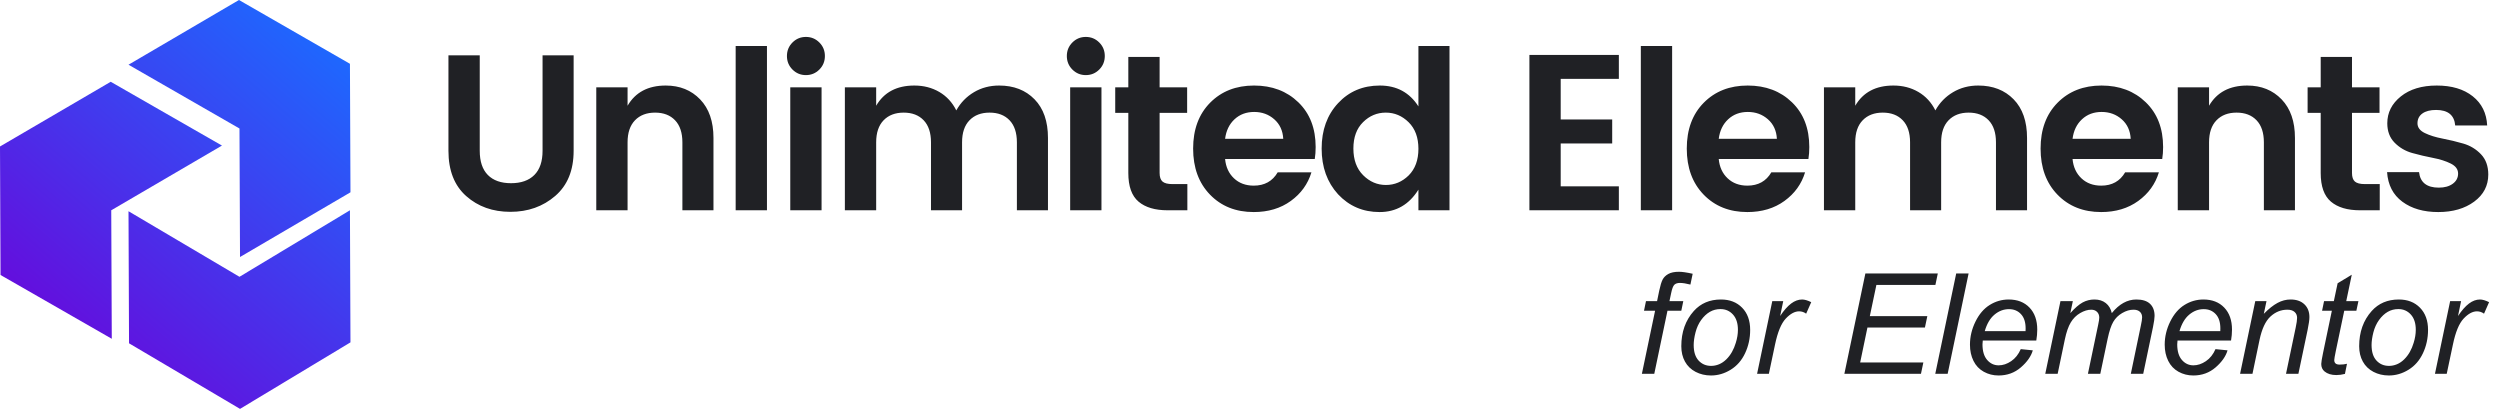 <?xml version="1.0" encoding="UTF-8"?>
<svg width="214px" height="35px" viewBox="0 0 214 35" version="1.1" xmlns="http://www.w3.org/2000/svg" xmlns:xlink="http://www.w3.org/1999/xlink">
    <!-- Generator: Sketch 55.2 (78181) - https://sketchapp.com -->
    <title>logo</title>
    <desc>Created with Sketch.</desc>
    <defs>
        <linearGradient x1="14.339%" y1="98.539%" x2="85.661%" y2="1.461%" id="linearGradient-1">
            <stop stop-color="#6F00D8" offset="0%"></stop>
            <stop stop-color="#1C6AFF" offset="100%"></stop>
        </linearGradient>
    </defs>
    <g id="Page-1" stroke="none" stroke-width="1" fill="none" fill-rule="evenodd">
        <g id="Catalog-Master" transform="translate(-9, -15)">
            <g id="logo" transform="translate(9, 15)">
                <path d="M38.387,12.908 L38.387,4.738 L41.066,4.738 L41.066,12.908 C41.066,13.82 41.297,14.51 41.76,14.979 C42.222,15.448 42.884,15.682 43.745,15.682 C44.606,15.682 45.271,15.448 45.74,14.979 C46.209,14.51 46.443,13.82 46.443,12.908 L46.443,4.738 L49.103,4.738 L49.103,12.908 C49.103,14.58 48.577,15.869 47.526,16.774 C46.475,17.68 45.195,18.133 43.688,18.133 C42.181,18.133 40.92,17.683 39.907,16.784 C38.894,15.885 38.387,14.593 38.387,12.908 Z M53.72,7.474 L53.72,9.051 C54.391,7.898 55.481,7.322 56.988,7.322 C58.191,7.322 59.173,7.718 59.933,8.509 C60.693,9.301 61.073,10.4 61.073,11.806 L61.073,18 L58.413,18 L58.413,12.186 C58.413,11.363 58.204,10.733 57.786,10.296 C57.368,9.858 56.798,9.64 56.076,9.64 C55.354,9.64 54.781,9.858 54.356,10.296 C53.932,10.733 53.72,11.363 53.72,12.186 L53.72,18 L51.041,18 L51.041,7.474 L53.72,7.474 Z M62.973,18 L62.973,3.94 L65.652,3.94 L65.652,18 L62.973,18 Z M70.611,4.795 C70.611,5.251 70.453,5.637 70.136,5.954 C69.819,6.271 69.436,6.429 68.987,6.429 C68.537,6.429 68.154,6.271 67.837,5.954 C67.52,5.637 67.362,5.251 67.362,4.795 C67.362,4.339 67.52,3.953 67.837,3.636 C68.154,3.319 68.537,3.161 68.987,3.161 C69.436,3.161 69.819,3.319 70.136,3.636 C70.453,3.953 70.611,4.339 70.611,4.795 Z M67.647,18 L67.647,7.474 L70.326,7.474 L70.326,18 L67.647,18 Z M75,7.474 L75,9.051 C75.671,7.898 76.761,7.322 78.268,7.322 C79.066,7.322 79.778,7.506 80.406,7.873 C81.033,8.24 81.517,8.766 81.859,9.45 C82.226,8.791 82.73,8.272 83.37,7.892 C84.009,7.512 84.728,7.322 85.526,7.322 C86.78,7.322 87.79,7.715 88.556,8.5 C89.323,9.285 89.706,10.387 89.706,11.806 L89.706,18 L87.046,18 L87.046,12.186 C87.046,11.363 86.837,10.733 86.419,10.296 C86.001,9.858 85.431,9.64 84.709,9.64 C83.987,9.64 83.414,9.858 82.99,10.296 C82.565,10.733 82.353,11.363 82.353,12.186 L82.353,18 L79.693,18 L79.693,12.186 C79.693,11.363 79.484,10.733 79.066,10.296 C78.648,9.858 78.078,9.64 77.356,9.64 C76.634,9.64 76.061,9.858 75.636,10.296 C75.212,10.733 75,11.363 75,12.186 L75,18 L72.321,18 L72.321,7.474 L75,7.474 Z M94.57,4.795 C94.57,5.251 94.412,5.637 94.095,5.954 C93.778,6.271 93.395,6.429 92.945,6.429 C92.496,6.429 92.113,6.271 91.796,5.954 C91.479,5.637 91.321,5.251 91.321,4.795 C91.321,4.339 91.479,3.953 91.796,3.636 C92.113,3.319 92.496,3.161 92.945,3.161 C93.395,3.161 93.778,3.319 94.095,3.636 C94.412,3.953 94.57,4.339 94.57,4.795 Z M91.606,18 L91.606,7.474 L94.285,7.474 L94.285,18 L91.606,18 Z M100.365,15.758 L101.638,15.758 L101.638,18 L99.947,18 C98.87,18 98.041,17.753 97.458,17.259 C96.875,16.765 96.584,15.948 96.584,14.808 L96.584,9.659 L95.463,9.659 L95.463,7.474 L96.584,7.474 L96.584,4.871 L99.263,4.871 L99.263,7.474 L101.619,7.474 L101.619,9.659 L99.263,9.659 L99.263,14.808 C99.263,15.15 99.345,15.394 99.51,15.54 C99.675,15.685 99.96,15.758 100.365,15.758 Z M107.319,18.152 C105.786,18.152 104.539,17.655 103.576,16.66 C102.613,15.666 102.132,14.352 102.132,12.718 C102.132,11.084 102.616,9.776 103.585,8.794 C104.555,7.813 105.808,7.322 107.347,7.322 C108.887,7.322 110.15,7.8 111.138,8.757 C112.126,9.713 112.62,10.989 112.62,12.585 C112.62,12.952 112.595,13.294 112.544,13.611 L104.868,13.611 C104.931,14.295 105.185,14.846 105.628,15.264 C106.071,15.682 106.635,15.891 107.319,15.891 C108.244,15.891 108.928,15.511 109.371,14.751 L112.259,14.751 C111.955,15.752 111.366,16.569 110.492,17.202 C109.618,17.835 108.56,18.152 107.319,18.152 Z M109.846,11.882 C109.808,11.185 109.552,10.628 109.076,10.21 C108.601,9.792 108.028,9.583 107.357,9.583 C106.686,9.583 106.125,9.792 105.675,10.21 C105.226,10.628 104.957,11.185 104.868,11.882 L109.846,11.882 Z M120.581,15.017 C121.138,14.46 121.417,13.7 121.417,12.737 C121.417,11.774 121.138,11.018 120.581,10.466 C120.024,9.915 119.371,9.64 118.624,9.64 C117.877,9.64 117.228,9.912 116.677,10.457 C116.125,11.002 115.85,11.755 115.85,12.718 C115.85,13.681 116.129,14.441 116.686,14.998 C117.243,15.555 117.892,15.834 118.633,15.834 C119.375,15.834 120.024,15.562 120.581,15.017 Z M114.539,16.632 C113.602,15.606 113.133,14.301 113.133,12.718 C113.133,11.135 113.602,9.84 114.539,8.832 C115.476,7.825 116.667,7.322 118.111,7.322 C119.555,7.322 120.657,7.917 121.417,9.108 L121.417,3.94 L124.077,3.94 L124.077,18 L121.417,18 L121.417,16.233 C120.619,17.512 119.511,18.152 118.092,18.152 C116.673,18.152 115.489,17.645 114.539,16.632 Z M138.574,4.7 L138.574,6.752 L133.596,6.752 L133.596,10.229 L138.004,10.229 L138.004,12.281 L133.596,12.281 L133.596,15.948 L138.574,15.948 L138.574,18 L130.917,18 L130.917,4.7 L138.574,4.7 Z M140.455,18 L140.455,3.94 L143.134,3.94 L143.134,18 L140.455,18 Z M149.575,18.152 C148.042,18.152 146.795,17.655 145.832,16.66 C144.869,15.666 144.388,14.352 144.388,12.718 C144.388,11.084 144.872,9.776 145.841,8.794 C146.811,7.813 148.064,7.322 149.603,7.322 C151.143,7.322 152.406,7.8 153.394,8.757 C154.382,9.713 154.876,10.989 154.876,12.585 C154.876,12.952 154.851,13.294 154.8,13.611 L147.124,13.611 C147.187,14.295 147.441,14.846 147.884,15.264 C148.327,15.682 148.891,15.891 149.575,15.891 C150.5,15.891 151.184,15.511 151.627,14.751 L154.515,14.751 C154.211,15.752 153.622,16.569 152.748,17.202 C151.874,17.835 150.816,18.152 149.575,18.152 Z M152.102,11.882 C152.064,11.185 151.808,10.628 151.333,10.21 C150.857,9.792 150.284,9.583 149.613,9.583 C148.942,9.583 148.381,9.792 147.931,10.21 C147.482,10.628 147.213,11.185 147.124,11.882 L152.102,11.882 Z M158.809,7.474 L158.809,9.051 C159.48,7.898 160.57,7.322 162.077,7.322 C162.875,7.322 163.587,7.506 164.214,7.873 C164.842,8.24 165.326,8.766 165.668,9.45 C166.035,8.791 166.539,8.272 167.179,7.892 C167.818,7.512 168.537,7.322 169.335,7.322 C170.589,7.322 171.599,7.715 172.365,8.5 C173.132,9.285 173.515,10.387 173.515,11.806 L173.515,18 L170.855,18 L170.855,12.186 C170.855,11.363 170.646,10.733 170.228,10.296 C169.81,9.858 169.24,9.64 168.518,9.64 C167.796,9.64 167.223,9.858 166.798,10.296 C166.374,10.733 166.162,11.363 166.162,12.186 L166.162,18 L163.502,18 L163.502,12.186 C163.502,11.363 163.293,10.733 162.875,10.296 C162.457,9.858 161.887,9.64 161.165,9.64 C160.443,9.64 159.87,9.858 159.446,10.296 C159.021,10.733 158.809,11.363 158.809,12.186 L158.809,18 L156.13,18 L156.13,7.474 L158.809,7.474 Z M179.861,18.152 C178.328,18.152 177.081,17.655 176.118,16.66 C175.155,15.666 174.674,14.352 174.674,12.718 C174.674,11.084 175.158,9.776 176.127,8.794 C177.097,7.813 178.35,7.322 179.889,7.322 C181.429,7.322 182.692,7.8 183.68,8.757 C184.668,9.713 185.162,10.989 185.162,12.585 C185.162,12.952 185.137,13.294 185.086,13.611 L177.41,13.611 C177.473,14.295 177.727,14.846 178.17,15.264 C178.613,15.682 179.177,15.891 179.861,15.891 C180.786,15.891 181.47,15.511 181.913,14.751 L184.801,14.751 C184.497,15.752 183.908,16.569 183.034,17.202 C182.16,17.835 181.102,18.152 179.861,18.152 Z M182.388,11.882 C182.35,11.185 182.094,10.628 181.619,10.21 C181.143,9.792 180.57,9.583 179.899,9.583 C179.228,9.583 178.667,9.792 178.218,10.21 C177.768,10.628 177.499,11.185 177.41,11.882 L182.388,11.882 Z M189.095,7.474 L189.095,9.051 C189.766,7.898 190.856,7.322 192.363,7.322 C193.566,7.322 194.548,7.718 195.308,8.509 C196.068,9.301 196.448,10.4 196.448,11.806 L196.448,18 L193.788,18 L193.788,12.186 C193.788,11.363 193.579,10.733 193.161,10.296 C192.743,9.858 192.173,9.64 191.451,9.64 C190.729,9.64 190.156,9.858 189.732,10.296 C189.307,10.733 189.095,11.363 189.095,12.186 L189.095,18 L186.416,18 L186.416,7.474 L189.095,7.474 Z M202.433,15.758 L203.706,15.758 L203.706,18 L202.015,18 C200.938,18 200.109,17.753 199.526,17.259 C198.943,16.765 198.652,15.948 198.652,14.808 L198.652,9.659 L197.531,9.659 L197.531,7.474 L198.652,7.474 L198.652,4.871 L201.331,4.871 L201.331,7.474 L203.687,7.474 L203.687,9.659 L201.331,9.659 L201.331,14.808 C201.331,15.15 201.413,15.394 201.578,15.54 C201.743,15.685 202.028,15.758 202.433,15.758 Z M204.352,10.552 C204.352,9.64 204.738,8.874 205.511,8.253 C206.284,7.632 207.31,7.322 208.589,7.322 C209.868,7.322 210.894,7.629 211.667,8.243 C212.44,8.858 212.851,9.691 212.902,10.742 L210.166,10.742 C210.09,9.855 209.545,9.412 208.532,9.412 C208.025,9.412 207.633,9.513 207.354,9.716 C207.075,9.919 206.936,10.197 206.936,10.552 C206.936,10.907 207.145,11.185 207.563,11.388 C207.981,11.591 208.488,11.749 209.083,11.863 C209.678,11.977 210.27,12.119 210.859,12.29 C211.449,12.462 211.952,12.765 212.37,13.203 C212.788,13.64 212.997,14.219 212.997,14.941 C212.997,15.891 212.595,16.664 211.791,17.259 C210.986,17.854 209.96,18.152 208.713,18.152 C207.465,18.152 206.442,17.858 205.644,17.268 C204.846,16.679 204.409,15.834 204.333,14.732 L207.069,14.732 C207.17,15.619 207.734,16.062 208.76,16.062 C209.254,16.062 209.653,15.951 209.957,15.729 C210.261,15.508 210.413,15.217 210.413,14.855 C210.413,14.494 210.204,14.21 209.786,14.001 C209.368,13.791 208.861,13.63 208.266,13.516 C207.671,13.402 207.079,13.263 206.489,13.098 C205.9,12.933 205.397,12.639 204.979,12.214 C204.561,11.79 204.352,11.236 204.352,10.552 Z" id="elementwidgetpro" fill="#202125" fill-rule="nonzero"></path>
                <path d="M20.455,0 L29.955,5.461 L30,16.461 L20.545,22 L20.5,11 L11,5.54 L20.455,0 Z M29.955,18 L29.955,18 L30,29.306 L20.546,35 L11.045,29.387 L11,18.081 L20.499,23.694 L29.955,18 Z M0,12.539 L9.477,7 L19,12.461 L9.523,18 L9.568,29 L0.045,23.539 L0,12.539 Z" id="Combined-Shape-Copy" fill="url(#linearGradient-1)"></path>
                <path d="M140.545,32 L141.676,26.598 L140.727,26.598 L140.896,25.777 L141.846,25.777 L142.027,24.893 C142.121,24.451 142.218,24.133 142.317,23.938 C142.417,23.742 142.579,23.581 142.804,23.454 C143.028,23.327 143.334,23.264 143.721,23.264 C143.99,23.264 144.381,23.32 144.893,23.434 L144.699,24.359 C144.34,24.266 144.039,24.219 143.797,24.219 C143.59,24.219 143.433,24.271 143.325,24.374 C143.218,24.478 143.125,24.723 143.047,25.109 L142.906,25.777 L144.09,25.777 L143.92,26.598 L142.736,26.598 L141.605,32 L140.545,32 Z M143.92,29.639 C143.92,28.424 144.277,27.418 144.992,26.621 C145.582,25.965 146.355,25.637 147.312,25.637 C148.063,25.637 148.667,25.871 149.126,26.34 C149.585,26.809 149.814,27.441 149.814,28.238 C149.814,28.953 149.67,29.618 149.381,30.233 C149.092,30.849 148.681,31.32 148.147,31.648 C147.614,31.977 147.053,32.141 146.463,32.141 C145.979,32.141 145.538,32.037 145.142,31.83 C144.745,31.623 144.442,31.33 144.233,30.951 C144.024,30.572 143.92,30.135 143.92,29.639 Z M144.98,29.533 C144.98,30.119 145.121,30.563 145.402,30.866 C145.684,31.169 146.041,31.32 146.475,31.32 C146.701,31.32 146.926,31.274 147.148,31.183 C147.371,31.091 147.578,30.951 147.77,30.764 C147.961,30.576 148.124,30.362 148.259,30.122 C148.394,29.882 148.502,29.623 148.584,29.346 C148.705,28.959 148.766,28.588 148.766,28.232 C148.766,27.67 148.624,27.233 148.341,26.923 C148.058,26.612 147.701,26.457 147.271,26.457 C146.939,26.457 146.637,26.536 146.363,26.694 C146.09,26.853 145.843,27.084 145.622,27.389 C145.401,27.693 145.239,28.048 145.136,28.452 C145.032,28.856 144.98,29.217 144.98,29.533 Z M150.406,32 L151.707,25.777 L152.645,25.777 L152.381,27.049 C152.701,26.568 153.015,26.213 153.321,25.982 C153.628,25.752 153.941,25.637 154.262,25.637 C154.473,25.637 154.732,25.713 155.041,25.865 L154.607,26.85 C154.424,26.717 154.223,26.65 154.004,26.65 C153.633,26.65 153.252,26.857 152.861,27.271 C152.471,27.686 152.164,28.43 151.941,29.504 L151.414,32 L150.406,32 Z M157.877,32 L159.676,23.41 L165.875,23.41 L165.67,24.389 L160.619,24.389 L160.057,27.061 L164.979,27.061 L164.773,28.039 L159.852,28.039 L159.23,31.027 L164.639,31.027 L164.434,32 L157.877,32 Z M165.658,32 L167.451,23.41 L168.512,23.41 L166.719,32 L165.658,32 Z M172.977,29.885 L174.008,29.99 C173.859,30.502 173.519,30.988 172.985,31.449 C172.452,31.91 171.816,32.141 171.078,32.141 C170.617,32.141 170.194,32.034 169.81,31.821 C169.425,31.608 169.132,31.299 168.931,30.893 C168.729,30.486 168.629,30.023 168.629,29.504 C168.629,28.824 168.786,28.165 169.101,27.526 C169.415,26.888 169.822,26.413 170.322,26.103 C170.822,25.792 171.363,25.637 171.945,25.637 C172.688,25.637 173.28,25.867 173.724,26.328 C174.167,26.789 174.389,27.418 174.389,28.215 C174.389,28.52 174.361,28.832 174.307,29.152 L169.725,29.152 C169.709,29.273 169.701,29.383 169.701,29.48 C169.701,30.063 169.835,30.507 170.103,30.813 C170.37,31.12 170.697,31.273 171.084,31.273 C171.447,31.273 171.805,31.154 172.156,30.916 C172.508,30.678 172.781,30.334 172.977,29.885 Z M169.895,28.344 L173.387,28.344 C173.391,28.234 173.393,28.156 173.393,28.109 C173.393,27.578 173.26,27.171 172.994,26.888 C172.729,26.604 172.387,26.463 171.969,26.463 C171.516,26.463 171.103,26.619 170.729,26.932 C170.356,27.244 170.078,27.715 169.895,28.344 Z M175.074,32 L176.375,25.777 L177.436,25.777 L177.219,26.803 C177.613,26.361 177.966,26.057 178.276,25.889 C178.587,25.721 178.924,25.637 179.287,25.637 C179.674,25.637 179.997,25.739 180.257,25.944 C180.517,26.149 180.688,26.436 180.77,26.803 C181.086,26.412 181.419,26.12 181.769,25.927 C182.118,25.733 182.486,25.637 182.873,25.637 C183.393,25.637 183.782,25.76 184.042,26.006 C184.302,26.252 184.432,26.598 184.432,27.043 C184.432,27.234 184.387,27.551 184.297,27.992 L183.459,32 L182.398,32 L183.254,27.887 C183.328,27.551 183.365,27.311 183.365,27.166 C183.365,26.963 183.301,26.803 183.172,26.686 C183.043,26.568 182.861,26.51 182.627,26.51 C182.311,26.51 181.988,26.605 181.66,26.797 C181.332,26.988 181.077,27.239 180.896,27.55 C180.714,27.86 180.555,28.338 180.418,28.982 L179.785,32 L178.725,32 L179.604,27.799 C179.666,27.514 179.697,27.311 179.697,27.189 C179.697,26.986 179.634,26.822 179.507,26.697 C179.38,26.572 179.215,26.51 179.012,26.51 C178.711,26.51 178.396,26.605 178.065,26.797 C177.735,26.988 177.467,27.255 177.26,27.597 C177.053,27.938 176.883,28.426 176.75,29.059 L176.135,32 L175.074,32 Z M189.646,29.885 L190.678,29.99 C190.529,30.502 190.188,30.988 189.655,31.449 C189.122,31.91 188.486,32.141 187.748,32.141 C187.287,32.141 186.864,32.034 186.479,31.821 C186.095,31.608 185.802,31.299 185.601,30.893 C185.399,30.486 185.299,30.023 185.299,29.504 C185.299,28.824 185.456,28.165 185.771,27.526 C186.085,26.888 186.492,26.413 186.992,26.103 C187.492,25.792 188.033,25.637 188.615,25.637 C189.357,25.637 189.95,25.867 190.394,26.328 C190.837,26.789 191.059,27.418 191.059,28.215 C191.059,28.52 191.031,28.832 190.977,29.152 L186.395,29.152 C186.379,29.273 186.371,29.383 186.371,29.48 C186.371,30.063 186.505,30.507 186.772,30.813 C187.04,31.12 187.367,31.273 187.754,31.273 C188.117,31.273 188.475,31.154 188.826,30.916 C189.178,30.678 189.451,30.334 189.646,29.885 Z M186.564,28.344 L190.057,28.344 C190.061,28.234 190.062,28.156 190.062,28.109 C190.062,27.578 189.93,27.171 189.664,26.888 C189.398,26.604 189.057,26.463 188.639,26.463 C188.186,26.463 187.772,26.619 187.399,26.932 C187.026,27.244 186.748,27.715 186.564,28.344 Z M191.75,32 L193.051,25.777 L194.012,25.777 L193.783,26.861 C194.201,26.436 194.592,26.125 194.955,25.93 C195.318,25.734 195.689,25.637 196.068,25.637 C196.572,25.637 196.968,25.773 197.255,26.047 C197.542,26.32 197.686,26.686 197.686,27.143 C197.686,27.373 197.635,27.736 197.533,28.232 L196.742,32 L195.682,32 L196.508,28.057 C196.59,27.674 196.631,27.391 196.631,27.207 C196.631,27 196.56,26.832 196.417,26.703 C196.274,26.574 196.068,26.51 195.799,26.51 C195.256,26.51 194.772,26.705 194.349,27.096 C193.925,27.486 193.613,28.156 193.414,29.105 L192.811,32 L191.75,32 Z M200.902,31.139 L200.727,32.006 C200.473,32.072 200.227,32.105 199.988,32.105 C199.566,32.105 199.23,32.002 198.98,31.795 C198.793,31.639 198.699,31.426 198.699,31.156 C198.699,31.02 198.75,30.705 198.852,30.213 L199.607,26.598 L198.77,26.598 L198.939,25.777 L199.777,25.777 L200.1,24.248 L201.312,23.516 L200.838,25.777 L201.881,25.777 L201.705,26.598 L200.668,26.598 L199.947,30.037 C199.857,30.475 199.812,30.736 199.812,30.822 C199.812,30.947 199.849,31.043 199.921,31.109 C199.993,31.176 200.111,31.209 200.275,31.209 C200.51,31.209 200.719,31.186 200.902,31.139 Z M201.945,29.639 C201.945,28.424 202.303,27.418 203.018,26.621 C203.607,25.965 204.381,25.637 205.338,25.637 C206.088,25.637 206.692,25.871 207.151,26.34 C207.61,26.809 207.84,27.441 207.84,28.238 C207.84,28.953 207.695,29.618 207.406,30.233 C207.117,30.849 206.706,31.32 206.173,31.648 C205.64,31.977 205.078,32.141 204.488,32.141 C204.004,32.141 203.563,32.037 203.167,31.83 C202.771,31.623 202.468,31.33 202.259,30.951 C202.05,30.572 201.945,30.135 201.945,29.639 Z M203.006,29.533 C203.006,30.119 203.146,30.563 203.428,30.866 C203.709,31.169 204.066,31.32 204.5,31.32 C204.727,31.32 204.951,31.274 205.174,31.183 C205.396,31.091 205.604,30.951 205.795,30.764 C205.986,30.576 206.149,30.362 206.284,30.122 C206.419,29.882 206.527,29.623 206.609,29.346 C206.73,28.959 206.791,28.588 206.791,28.232 C206.791,27.67 206.649,27.233 206.366,26.923 C206.083,26.612 205.727,26.457 205.297,26.457 C204.965,26.457 204.662,26.536 204.389,26.694 C204.115,26.853 203.868,27.084 203.647,27.389 C203.427,27.693 203.265,28.048 203.161,28.452 C203.058,28.856 203.006,29.217 203.006,29.533 Z M208.432,32 L209.732,25.777 L210.67,25.777 L210.406,27.049 C210.727,26.568 211.04,26.213 211.347,25.982 C211.653,25.752 211.967,25.637 212.287,25.637 C212.498,25.637 212.758,25.713 213.066,25.865 L212.633,26.85 C212.449,26.717 212.248,26.65 212.029,26.65 C211.658,26.65 211.277,26.857 210.887,27.271 C210.496,27.686 210.189,28.43 209.967,29.504 L209.439,32 L208.432,32 Z" id="forElementor" fill="#202125" fill-rule="nonzero"></path>
            </g>
        </g>
    </g>
</svg>